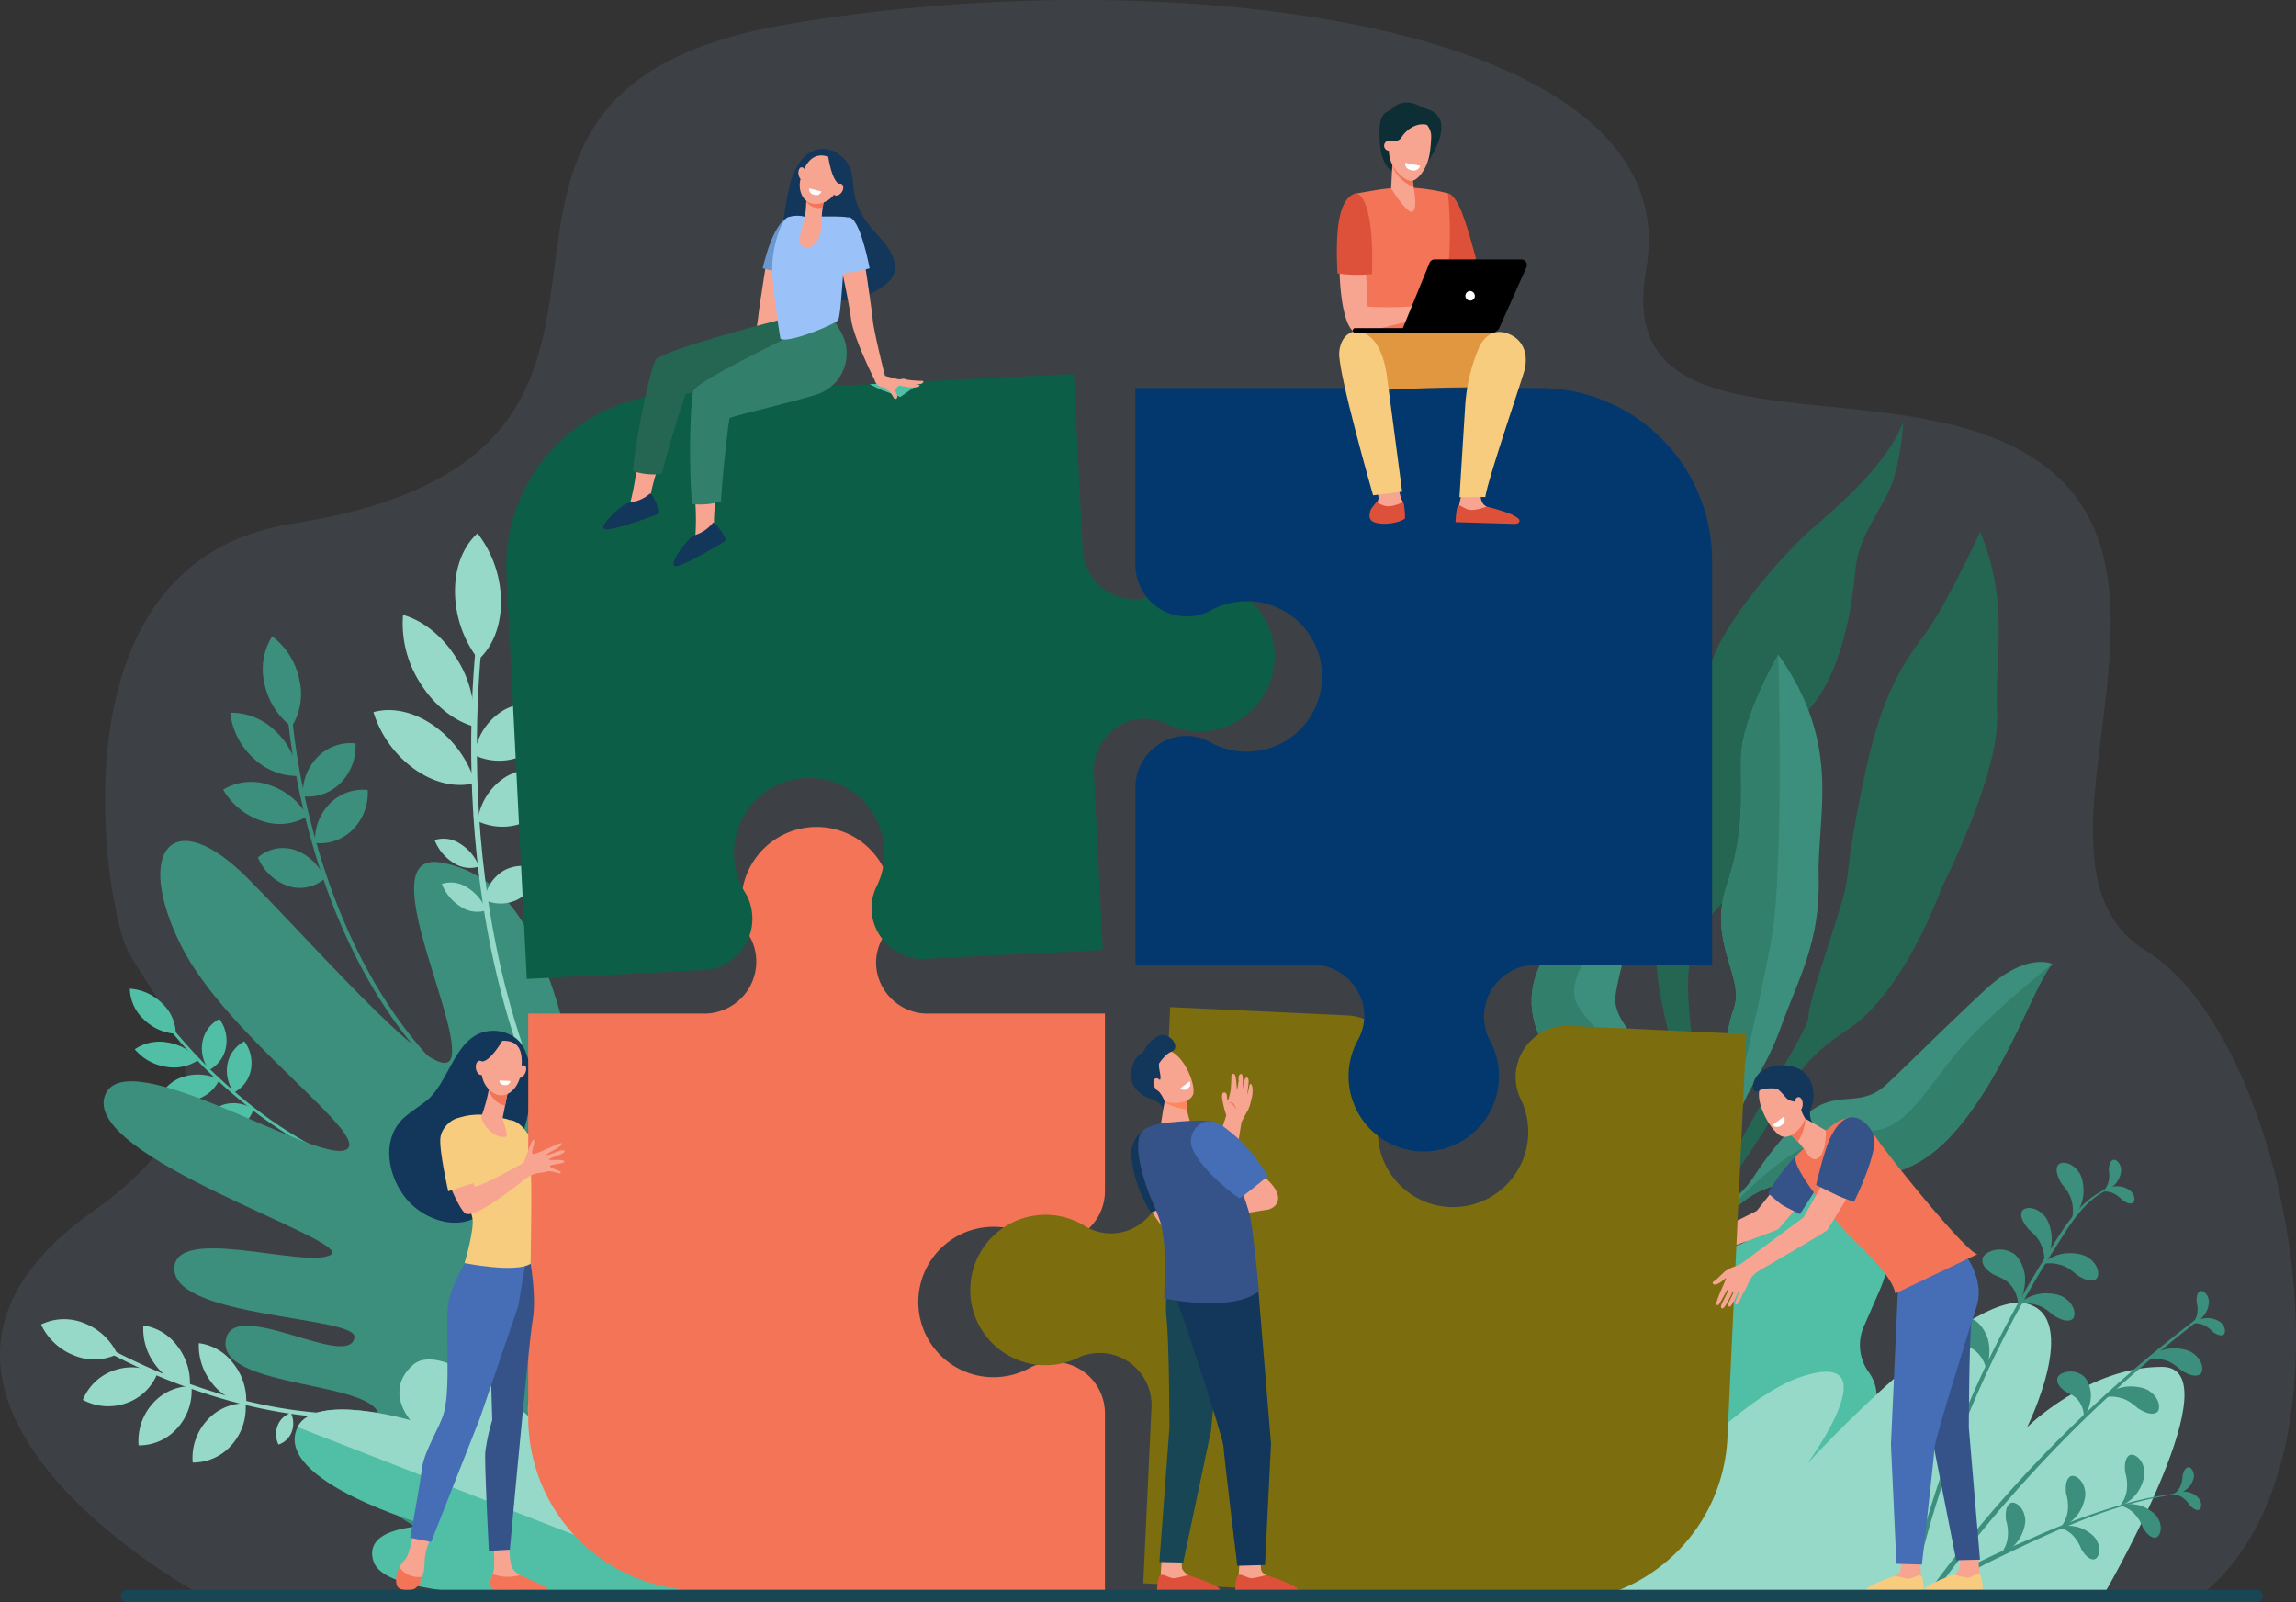 <svg id="Grupo_872511" data-name="Grupo 872511" xmlns="http://www.w3.org/2000/svg" xmlns:xlink="http://www.w3.org/1999/xlink" width="610" height="425.639" viewBox="0 0 610 425.639">
  <rect x="0" y="0" width="610" height="425.639" fill="#333333" stroke="none"/>
  <defs>
    <clipPath id="clip-path">
      <rect id="Rectángulo_294694" data-name="Rectángulo 294694" width="610" height="425.639" fill="none"/>
    </clipPath>
    <clipPath id="clip-path-2">
      <rect id="Rectángulo_294693" data-name="Rectángulo 294693" width="609.999" height="425.638" fill="none"/>
    </clipPath>
    <clipPath id="clip-path-3">
      <rect id="Rectángulo_294692" data-name="Rectángulo 294692" width="610" height="422.986" fill="none"/>
    </clipPath>
  </defs>
  <g id="Grupo_872510" data-name="Grupo 872510" clip-path="url(#clip-path)">
    <g id="Grupo_872509" data-name="Grupo 872509" transform="translate(0 0.001)">
      <g id="Grupo_872508" data-name="Grupo 872508" clip-path="url(#clip-path-2)">
        <g id="Grupo_872507" data-name="Grupo 872507" transform="translate(0 -0.001)" opacity="0.1">
          <g id="Grupo_872506" data-name="Grupo 872506">
            <g id="Grupo_872505" data-name="Grupo 872505" clip-path="url(#clip-path-3)">
              <path id="Trazado_261318" data-name="Trazado 261318" d="M52.275,422.988h533.42c44.213-36.882,21.461-147.864-15.469-170.362C530.473,228.409,593.6,144.655,532.361,117.47c-39.982-17.75-103.572,1.6-95.019-45.892C449.2,5.726,310.567-11.146,208.431,6.6,98.01,25.8,198.847,120.15,77.415,139.16,14.974,148.936,27.04,232.57,32.862,249.852c5.071,15.053,38.619,38.929-8.006,71.808C-43.512,369.874,50.663,422.1,52.275,422.988" transform="translate(0 -0.002)" fill="#9bc1f9"/>
            </g>
          </g>
        </g>
        <path id="Trazado_261319" data-name="Trazado 261319" d="M1990.017,603.28s-8.733,19.01-14.609,27.041-11.473,15.709-16.162,38-3.885,24.528-5.168,30.285-9.634,29.08-9.683,33.357-16.878,28.624-21.188,40.019-11.948,27.673-11.518,35.96l1.918-.487a89.154,89.154,0,0,1,14.867-38.853c13.3-19.529,11.4-23.216,26.509-33.249s24.866-37.746,24.866-37.746,15.368-30.1,14.654-45.75,3.365-29.761-4.486-48.576" transform="translate(-1463.927 -461.983)" fill="#256653"/>
        <path id="Trazado_261320" data-name="Trazado 261320" d="M1935.555,478.446s-.508,12.487-4.537,19.906-7.5,11.924-8.229,19.95-3.261,28.718-14.493,38.82-12.667,40.371-21.217,49.527-9.667,15.738-8.088,31.442,6.943,37.468-5.46,65.876l-2.8-7.065s8.874-23.371,6.725-37.055-9.623-34.361-6.887-44.279-7.437-11.854-1.311-26.853,3.61-20.21,11.949-33.179c0,0,.855-.607,3.048-11.579s19.868-31.083,28.014-37.946,19.885-17.861,23.29-27.564" transform="translate(-1429.915 -366.387)" fill="#256653"/>
        <path id="Trazado_261321" data-name="Trazado 261321" d="M1924.8,742.428s-9.754,16.7-9.893,27.45,1.026,19.492-3.909,34.212,4.86,24.025,2.038,32.152-3.042,17.749-2.956,25.046-11.173,31.445-12.886,43.672.476,12.268.476,12.268,1.866-16.143,4.458-21.481,10.468-23.741,12.308-30.861,6.829-11.69,11.132-23.749,10.419-22.215,9.953-39.325,6.418-35.171-10.718-59.383" transform="translate(-1452.335 -568.54)" fill="#3c8f7c"/>
        <path id="Trazado_261322" data-name="Trazado 261322" d="M1924.186,1172.92s4.549-21.195,23.73-23.311,30.449,1.676,44-13.809,21.421-40.058,25.75-44.288c0,0-6.808-3.5-18.127,7.08s-19.27,18.609-25.822,24.771-11.875,2.144-18.793,6.206c-5.8,3.4-13.3,13.242-16.6,18.4a23.287,23.287,0,0,1-3.805,4.558c-1.33,1.227-2.912,2.73-3.927,3.836-2.031,2.213-7.889,16.637-7.889,16.637Z" transform="translate(-1472.375 -835.437)" fill="#3c8f7c"/>
        <path id="Trazado_261323" data-name="Trazado 261323" d="M1775.48,1051.621s6.76-25.92,2.232-38.6-18.7-22.071-18.134-30.039,9.671-29.5,2.25-45.537c0,0-2.819,14.3-5.6,17.483s-21.869,16.011-18.486,32.955,21.94,20.9,26.51,25.893,10.739,4.982,10.779,8.3,1.243,15.376-.807,27.276Z" transform="translate(-1330.429 -717.878)" fill="#3c8f7c"/>
        <path id="Trazado_261324" data-name="Trazado 261324" d="M1904.779,884.937l9.5-27.356s5.579-22,8.812-40.352,1.711-74.8,1.711-74.8-9.754,16.7-9.894,27.45,1.025,19.493-3.909,34.212,4.861,24.025,2.037,32.152-3.042,17.749-2.956,25.046-11.173,31.445-12.887,43.672c-.938,6.7-.706,9.735-.3,11.116-1.523-10.694,7.891-31.139,7.891-31.139" transform="translate(-1452.336 -568.54)" fill="#327f6b"/>
        <path id="Trazado_261325" data-name="Trazado 261325" d="M1971.6,1137.354c-8.472,1.692-16.047,1.115-26.1,8.6a84.147,84.147,0,0,0-15.972,15.48s-4.521,8.079-6.39,12.338c-.27.651-.427,1.039-.427,1.039l1.483-.075s4.549-21.195,23.73-23.311,30.449,1.676,44-13.809,21.421-40.058,25.75-44.288c0,0-14.413,11.212-23.318,21.135s-14.28,21.2-22.751,22.891" transform="translate(-1472.375 -837.254)" fill="#327f6b"/>
        <path id="Trazado_261326" data-name="Trazado 261326" d="M1756.228,954.924c-2.781,3.181-21.87,16.011-18.486,32.955s21.94,20.9,26.51,25.893,10.74,4.982,10.778,8.3,1.243,15.377-.806,27.276l.548.993a151.9,151.9,0,0,0,2.845-17.087c.738-8.722-.676-12.332-3.479-19.4s-20.221-21.456-24.587-29.022,8.417-20.213,11.253-26.319,1.023-21.074,1.023-21.074-2.819,14.3-5.6,17.483" transform="translate(-1330.428 -717.878)" fill="#327f6b"/>
        <path id="Trazado_261327" data-name="Trazado 261327" d="M1904.69,1326.875l2.982-7.207c2.313-5.3,8.234-7.831,13.223-5.653,12.573,5.489,18.039,20.765,12.209,34.121l-4.262,9.765a12.261,12.261,0,0,0,1.3,12.3,10.831,10.831,0,0,1,1.075,10.836l-2.247,5.148a20.473,20.473,0,0,1-12.781,11.4,12.416,12.416,0,0,0-7.717,6.973l-3.182,7.289c-3.518,8.059-12.519,11.906-20.1,8.6l-4.329-1.889c-7.586-3.312-10.884-12.529-7.366-20.587,5.689-9.635,5.235-16.827,3.219-21.7a29.177,29.177,0,0,1,.277-22.769l.45-1.03a28.974,28.974,0,0,1,17.7-16.019c3.436-1.094,7.017-3.766,9.552-9.574" transform="translate(-1433.61 -1005.654)" fill="#50bfa5"/>
        <path id="Trazado_261328" data-name="Trazado 261328" d="M1782.084,1554.349c6.1-7.911,39.559-50.292,61.375-57.355,24.081-7.8,1.385,23.167,1.385,23.167s42.719-46.712,58.4-42.5c14.37,3.86,0,32.815,0,32.815s16.185-16.033,35.812-16.033c19.1,0-13.346,56.863-15.1,59.907Z" transform="translate(-1364.691 -1131.364)" fill="#96d9c9"/>
        <path id="Trazado_261329" data-name="Trazado 261329" d="M2205.308,1362.623a281.512,281.512,0,0,0-37.476,89.711l-1.2-.321a283.308,283.308,0,0,1,37.331-88.954c4.049-6.328,8.423-13.836,16.005-16.3.146-.048.2.174.062.227-6.926,2.609-10.937,9.724-14.726,15.641" transform="translate(-1659.175 -1031.318)" fill="#3c8f7c"/>
        <path id="Trazado_261330" data-name="Trazado 261330" d="M2189.71,1565.628a351.758,351.758,0,0,1,71.411-72.355c.281-.213.662.278.378.5a351.414,351.414,0,0,0-70.306,72.257Z" transform="translate(-1676.844 -1143.485)" fill="#3c8f7c"/>
        <path id="Trazado_261331" data-name="Trazado 261331" d="M2334.244,1324.261c.449.661,2.17,2.385,2.675,4.648a9.576,9.576,0,0,1,.085,4.743,10.333,10.333,0,0,0,2.652-4.589c.858-2.734.257-6.526-.809-7.783-1.843-2.84-5.06-3.129-5.685-1.751-.663,1.368.178,3.229,1.081,4.732" transform="translate(-1786.516 -1009.862)" fill="#3c8f7c"/>
        <path id="Trazado_261332" data-name="Trazado 261332" d="M2325.858,1427.083c-.652-.462-2.341-2.216-4.6-2.766a9.567,9.567,0,0,0-4.739-.178,10.322,10.322,0,0,1,4.641-2.562c2.75-.8,6.53-.128,7.766.963,2.8,1.9,3.028,5.12,1.638,5.718-1.381.636-3.225-.242-4.71-1.175" transform="translate(-1773.954 -1088.352)" fill="#3c8f7c"/>
        <path id="Trazado_261333" data-name="Trazado 261333" d="M2298.955,1472.614c-.652-.462-2.341-2.216-4.595-2.765a9.572,9.572,0,0,0-4.74-.179,10.33,10.33,0,0,1,4.641-2.561c2.75-.8,6.531-.128,7.766.963,2.8,1.9,3.028,5.12,1.639,5.717-1.381.636-3.225-.242-4.71-1.175" transform="translate(-1753.352 -1123.218)" fill="#3c8f7c"/>
        <path id="Trazado_261334" data-name="Trazado 261334" d="M2394.92,1578.223c-.652-.463-2.341-2.216-4.595-2.766a9.571,9.571,0,0,0-4.74-.178,10.329,10.329,0,0,1,4.641-2.562c2.75-.8,6.531-.128,7.766.963,2.8,1.9,3.027,5.12,1.638,5.718-1.381.636-3.225-.242-4.71-1.174" transform="translate(-1826.841 -1204.092)" fill="#3c8f7c"/>
        <path id="Trazado_261335" data-name="Trazado 261335" d="M2443.948,1535.031c-.652-.462-2.341-2.216-4.595-2.766a9.572,9.572,0,0,0-4.74-.178,10.331,10.331,0,0,1,4.64-2.562c2.751-.8,6.531-.128,7.766.963,2.8,1.9,3.028,5.12,1.638,5.718-1.381.636-3.225-.242-4.71-1.174" transform="translate(-1864.386 -1171.016)" fill="#3c8f7c"/>
        <path id="Trazado_261336" data-name="Trazado 261336" d="M2294.665,1375.61c.548.581,2.518,2.012,3.374,4.169a9.586,9.586,0,0,1,.832,4.67,10.342,10.342,0,0,0,1.9-4.95c.416-2.835-.775-6.486-2.027-7.558-2.266-2.514-5.489-2.292-5.889-.833-.439,1.455.685,3.161,1.814,4.5" transform="translate(-1755.753 -1049.143)" fill="#3c8f7c"/>
        <path id="Trazado_261337" data-name="Trazado 261337" d="M2251.695,1423.763c.779.414,3.5,1.163,4.874,3.2a8.269,8.269,0,0,1,1.644,4.854,13.7,13.7,0,0,0,1.852-6.339c.193-3.343-1.792-6.905-3.541-7.564-3.24-1.833-7.385-.2-7.724,1.6-.392,1.813,1.271,3.234,2.9,4.246" transform="translate(-1722.05 -1085.202)" fill="#3c8f7c"/>
        <path id="Trazado_261338" data-name="Trazado 261338" d="M2208.038,1501.032c.838.277,3.65.558,5.343,2.337a8.269,8.269,0,0,1,2.439,4.509,13.725,13.725,0,0,0,.759-6.561c-.372-3.328-2.927-6.506-4.764-6.861-3.5-1.261-7.313,1.047-7.345,2.878-.081,1.853,1.8,2.974,3.569,3.7" transform="translate(-1688.145 -1144.155)" fill="#3c8f7c"/>
        <path id="Trazado_261339" data-name="Trazado 261339" d="M2335.745,1560.775c.611.381,2.784,1.147,3.783,2.883a6.74,6.74,0,0,1,1.061,4.042,11.184,11.184,0,0,0,1.867-5.051c.347-2.708-1.065-5.719-2.451-6.355-2.531-1.675-6-.582-6.374.863-.422,1.453.849,2.7,2.114,3.618" transform="translate(-1786.994 -1191.138)" fill="#3c8f7c"/>
        <path id="Trazado_261340" data-name="Trazado 261340" d="M2389.438,1348.984a7.368,7.368,0,0,0-2.6-1.837,5.687,5.687,0,0,0-2.8-.313,6.138,6.138,0,0,1,2.858-1.312,6.007,6.007,0,0,1,4.551.909c1.576,1.245,1.567,3.161.719,3.454-.845.316-1.9-.284-2.734-.9" transform="translate(-1825.661 -1030.295)" fill="#3c8f7c"/>
        <path id="Trazado_261341" data-name="Trazado 261341" d="M2386.927,1318.177a7.376,7.376,0,0,1-.13,3.178,5.687,5.687,0,0,1-1.459,2.406,6.141,6.141,0,0,0,2.783-1.463,6.011,6.011,0,0,0,2.059-4.16c-.025-2.008-1.547-3.171-2.3-2.678-.766.476-.933,1.677-.956,2.717" transform="translate(-1826.651 -1007.273)" fill="#3c8f7c"/>
        <path id="Trazado_261342" data-name="Trazado 261342" d="M2492.146,1498.511a7.368,7.368,0,0,0-2.6-1.838,5.676,5.676,0,0,0-2.8-.313,6.131,6.131,0,0,1,2.857-1.312,6.009,6.009,0,0,1,4.552.909c1.576,1.245,1.567,3.162.719,3.454-.845.316-1.9-.284-2.735-.9" transform="translate(-1904.314 -1144.801)" fill="#3c8f7c"/>
        <path id="Trazado_261343" data-name="Trazado 261343" d="M2488.064,1467.077a7.356,7.356,0,0,1,.131,3.179,5.68,5.68,0,0,1-1.257,2.517,6.131,6.131,0,0,0,2.654-1.685,6.011,6.011,0,0,0,1.712-4.315c-.189-2-1.8-3.033-2.509-2.481-.725.537-.793,1.747-.731,2.785" transform="translate(-1904.455 -1121.218)" fill="#3c8f7c"/>
        <path id="Trazado_261344" data-name="Trazado 261344" d="M2271.894,1692.8c-17.823,1.954-34.421,9.82-50.4,17.492-10.776,5.173-10.232,6.647-12.428,7.417a.442.442,0,0,1-.538-.6c.844-1.672,3.058-2.8,4.6-3.765a59.641,59.641,0,0,1,5.567-3.032c4.067-1.975,8.24-3.752,12.386-5.553a179.634,179.634,0,0,1,25.915-9.445,91.045,91.045,0,0,1,14.886-2.655.073.073,0,0,1,.012.145" transform="translate(-1691.22 -1296.211)" fill="#3c8f7c"/>
        <path id="Trazado_261345" data-name="Trazado 261345" d="M2406.07,1654.47a11.512,11.512,0,0,1,.407,4.951,8.869,8.869,0,0,1-1.8,4.009,9.574,9.574,0,0,0,4.033-2.8c1.8-1.954,2.79-5.369,2.393-6.843-.422-3.107-3.007-4.618-4.073-3.71-1.1.885-1.125,2.777-.96,4.393" transform="translate(-1841.459 -1263.402)" fill="#3c8f7c"/>
        <path id="Trazado_261346" data-name="Trazado 261346" d="M2339.033,1678.472a11.509,11.509,0,0,1,.408,4.951,8.864,8.864,0,0,1-1.8,4.009,9.57,9.57,0,0,0,4.034-2.8c1.8-1.954,2.79-5.369,2.392-6.843-.423-3.107-3.007-4.618-4.073-3.71-1.1.885-1.125,2.777-.96,4.393" transform="translate(-1790.124 -1281.783)" fill="#3c8f7c"/>
        <path id="Trazado_261347" data-name="Trazado 261347" d="M2270.919,1708.833a11.494,11.494,0,0,1,.408,4.951,8.872,8.872,0,0,1-1.8,4.009,9.57,9.57,0,0,0,4.033-2.8c1.8-1.953,2.791-5.369,2.393-6.843-.423-3.107-3.007-4.618-4.074-3.709-1.1.885-1.125,2.777-.961,4.393" transform="translate(-1737.963 -1305.032)" fill="#3c8f7c"/>
        <path id="Trazado_261348" data-name="Trazado 261348" d="M2410.935,1711.918a10.644,10.644,0,0,0-2.463-3.876,8.192,8.192,0,0,0-3.564-1.95,8.854,8.854,0,0,1,4.536-.188c2.415.437,5.052,2.4,5.582,3.708,1.423,2.526.362,5.081-.932,5.008-1.3-.041-2.378-1.418-3.159-2.7" transform="translate(-1841.638 -1306.181)" fill="#3c8f7c"/>
        <path id="Trazado_261349" data-name="Trazado 261349" d="M2341.208,1736.6a10.63,10.63,0,0,0-2.463-3.876,8.192,8.192,0,0,0-3.564-1.95,8.848,8.848,0,0,1,4.536-.188c2.415.436,5.053,2.4,5.582,3.707,1.422,2.526.362,5.081-.931,5.008-1.3-.041-2.379-1.418-3.16-2.7" transform="translate(-1788.242 -1325.081)" fill="#3c8f7c"/>
        <path id="Trazado_261350" data-name="Trazado 261350" d="M2468.858,1695.2a6.82,6.82,0,0,0-2.058-2.109,5.27,5.27,0,0,0-2.495-.753,5.668,5.668,0,0,1,2.823-.717,5.566,5.566,0,0,1,3.995,1.591c1.227,1.4.9,3.142.077,3.267-.823.146-1.682-.576-2.341-1.279" transform="translate(-1887.124 -1295.409)" fill="#3c8f7c"/>
        <path id="Trazado_261351" data-name="Trazado 261351" d="M2467.9,1666.4a6.824,6.824,0,0,1-.65,2.874,5.26,5.26,0,0,1-1.733,1.948,5.683,5.683,0,0,0,2.781-.866,5.567,5.567,0,0,0,2.572-3.446c.314-1.833-.878-3.149-1.644-2.825-.778.306-1.131,1.371-1.326,2.315" transform="translate(-1888.053 -1274.295)" fill="#3c8f7c"/>
        <path id="Trazado_261352" data-name="Trazado 261352" d="M369.284,893.138c-20.942-18.673-31.71-45.49-37.055-64.7a191.359,191.359,0,0,1-6.656-37.662l-1.138-.07a192.712,192.712,0,0,0,6.7,37.925c5.4,19.4,16.277,46.491,37.478,65.4Z" transform="translate(-248.446 -605.511)" fill="#3c8f7c"/>
        <path id="Trazado_261353" data-name="Trazado 261353" d="M307.886,733.083a16.433,16.433,0,0,1-2.033,12.612,19.245,19.245,0,0,1-7.2-11.412,16.433,16.433,0,0,1,2.033-12.612,19.245,19.245,0,0,1,7.2,11.412" transform="translate(-228.375 -552.645)" fill="#3c8f7c"/>
        <path id="Trazado_261354" data-name="Trazado 261354" d="M273.058,813.085a19.212,19.212,0,0,1,6.126,12.012,16.713,16.713,0,0,1-11.927-4.784,19.21,19.21,0,0,1-6.126-12.012,16.712,16.712,0,0,1,11.927,4.784" transform="translate(-199.97 -618.974)" fill="#3c8f7c"/>
        <path id="Trazado_261355" data-name="Trazado 261355" d="M265.271,887.609a18.375,18.375,0,0,1,10.338,8.323,14.321,14.321,0,0,1-12.1,1.284,18.375,18.375,0,0,1-10.338-8.323,14.321,14.321,0,0,1,12.1-1.284" transform="translate(-193.877 -679.133)" fill="#3c8f7c"/>
        <path id="Trazado_261356" data-name="Trazado 261356" d="M302.362,962.285a13.477,13.477,0,0,1,8,7.6,10.163,10.163,0,0,1-9.771,2,13.478,13.478,0,0,1-8-7.6,10.165,10.165,0,0,1,9.771-2" transform="translate(-224.061 -736.528)" fill="#3c8f7c"/>
        <path id="Trazado_261357" data-name="Trazado 261357" d="M347.372,846.488a12.287,12.287,0,0,1,10.081-3.629,13.773,13.773,0,0,1-3.9,10.451,12.286,12.286,0,0,1-10.081,3.629,13.773,13.773,0,0,1,3.9-10.451" transform="translate(-263.006 -645.395)" fill="#3c8f7c"/>
        <path id="Trazado_261358" data-name="Trazado 261358" d="M361.207,899.365a12.286,12.286,0,0,1,10.081-3.629,13.774,13.774,0,0,1-3.9,10.451,12.286,12.286,0,0,1-10.081,3.629,13.772,13.772,0,0,1,3.9-10.451" transform="translate(-273.601 -685.888)" fill="#3c8f7c"/>
        <path id="Trazado_261359" data-name="Trazado 261359" d="M248.286,1196.46c-19.339-2.819-35.889-14.276-46.367-23.391A133.267,133.267,0,0,1,183.6,1153.73l-.689.4a134.219,134.219,0,0,0,18.445,19.476c10.58,9.207,27.3,20.78,46.88,23.633Z" transform="translate(-140.069 -883.508)" fill="#50bfa5"/>
        <path id="Trazado_261360" data-name="Trazado 261360" d="M155.864,1125.18a11.448,11.448,0,0,1,3.658,8.112,13.4,13.4,0,0,1-8.562-3.873,11.446,11.446,0,0,1-3.658-8.111,13.4,13.4,0,0,1,8.562,3.872" transform="translate(-112.801 -858.68)" fill="#50bfa5"/>
        <path id="Trazado_261361" data-name="Trazado 261361" d="M161.649,1181.68a13.381,13.381,0,0,1,8.17,4.632,11.64,11.64,0,0,1-8.769,1.8,13.382,13.382,0,0,1-8.17-4.632,11.64,11.64,0,0,1,8.769-1.8" transform="translate(-117.073 -904.767)" fill="#50bfa5"/>
        <path id="Trazado_261362" data-name="Trazado 261362" d="M188.271,1219.147a12.8,12.8,0,0,1,9.2.872,9.975,9.975,0,0,1-6.54,5.388,12.8,12.8,0,0,1-9.2-.871,9.974,9.974,0,0,1,6.54-5.389" transform="translate(-139.167 -933.234)" fill="#50bfa5"/>
        <path id="Trazado_261363" data-name="Trazado 261363" d="M239.04,1251.31a9.388,9.388,0,0,1,7.569,1.35,7.079,7.079,0,0,1-4.913,4.911,9.388,9.388,0,0,1-7.569-1.35,7.079,7.079,0,0,1,4.913-4.912" transform="translate(-179.291 -958.001)" fill="#50bfa5"/>
        <path id="Trazado_261364" data-name="Trazado 261364" d="M229.154,1161.608a8.557,8.557,0,0,1,4.468-5.977,9.593,9.593,0,0,1,1.74,7.573,8.558,8.558,0,0,1-4.468,5.978,9.594,9.594,0,0,1-1.74-7.574" transform="translate(-175.344 -884.963)" fill="#50bfa5"/>
        <path id="Trazado_261365" data-name="Trazado 261365" d="M257.487,1187.036a8.559,8.559,0,0,1,4.468-5.978,9.593,9.593,0,0,1,1.74,7.573,8.558,8.558,0,0,1-4.468,5.978,9.594,9.594,0,0,1-1.741-7.573" transform="translate(-197.04 -904.436)" fill="#50bfa5"/>
        <path id="Trazado_261366" data-name="Trazado 261366" d="M200.376,1534.823c-22.308,8.468-46.864,4-63.536-1.248A159.084,159.084,0,0,1,105.634,1520l-.494.945a160.214,160.214,0,0,0,31.421,13.678c16.835,5.3,41.645,9.815,64.229,1.241Z" transform="translate(-80.514 -1163.991)" fill="#96d9c9"/>
        <path id="Trazado_261367" data-name="Trazado 261367" d="M58.052,1497.215a16.108,16.108,0,0,1,8.8,8.218,14.01,14.01,0,0,1-11.463.349,16.109,16.109,0,0,1-8.8-8.218,14.012,14.012,0,0,1,11.463-.349" transform="translate(-35.677 -1145.737)" fill="#96d9c9"/>
        <path id="Trazado_261368" data-name="Trazado 261368" d="M102.276,1551.553a14.274,14.274,0,0,1,11.5.881,13.707,13.707,0,0,1-8.258,7.823,14.273,14.273,0,0,1-11.5-.881,13.709,13.709,0,0,1,8.258-7.823" transform="translate(-71.997 -1187.531)" fill="#96d9c9"/>
        <path id="Trazado_261369" data-name="Trazado 261369" d="M160.788,1576.717a13.539,13.539,0,0,1,10.332-4.64,14.8,14.8,0,0,1-3.712,11.082,13.537,13.537,0,0,1-10.332,4.639,14.8,14.8,0,0,1,3.712-11.081" transform="translate(-120.247 -1203.87)" fill="#96d9c9"/>
        <path id="Trazado_261370" data-name="Trazado 261370" d="M222.1,1596.171a13.537,13.537,0,0,1,10.332-4.639,14.8,14.8,0,0,1-3.712,11.081,13.538,13.538,0,0,1-10.332,4.639,14.8,14.8,0,0,1,3.712-11.082" transform="translate(-167.196 -1218.768)" fill="#96d9c9"/>
        <path id="Trazado_261371" data-name="Trazado 261371" d="M165.774,1513.814a15.749,15.749,0,0,1-3.309-10.608,13.671,13.671,0,0,1,9.048,5.485,15.748,15.748,0,0,1,3.309,10.608,13.67,13.67,0,0,1-9.049-5.484" transform="translate(-124.384 -1151.131)" fill="#96d9c9"/>
        <path id="Trazado_261372" data-name="Trazado 261372" d="M228.978,1533.872A15.8,15.8,0,0,1,225.5,1523.3a13.606,13.606,0,0,1,9.118,5.336,15.8,15.8,0,0,1,3.473,10.569,13.6,13.6,0,0,1-9.118-5.335" transform="translate(-172.67 -1166.521)" fill="#96d9c9"/>
        <path id="Trazado_261373" data-name="Trazado 261373" d="M313.572,1605.824a5.558,5.558,0,0,1,3.506-3.319,6.37,6.37,0,0,1,.205,5.062,5.555,5.555,0,0,1-3.506,3.318,6.368,6.368,0,0,1-.205-5.061" transform="translate(-239.8 -1227.173)" fill="#96d9c9"/>
        <path id="Trazado_261374" data-name="Trazado 261374" d="M257.729,1151.683s28.422-112.408,19-123.7c-13.025-15.609-23.77,36.173-24.824,31.775-9.956-41.537-12.608-94.682-44.727-100.307-18.258-3.2,4.217,39.521,2.865,51.074s-34.255-26.805-54.249-46.9-30.32-7.373-17.687,17.9c12.216,24.436,51.736,51.138,43.59,54.306s-57.6-28.388-63.658-14.9c-7.425,16.54,66.76,39.049,59.774,42.765s-42.442-8.521-41.473,4.127,48.631,12.177,47.817,17.74c-1.319,9.009-32.843-11.382-34.229,1.083-1.417,12.749,41.473,10.423,40.73,20.367-.427,5.714-9.63-2.9-10.986,5.01-3.092,18.047,53.448,40.033,53.448,40.033Z" transform="translate(-89.989 -730.333)" fill="#3c8f7c"/>
        <path id="Trazado_261375" data-name="Trazado 261375" d="M445.341,1604.243s-27.049-41.472-40.065-49.3c-13.869-8.344-3.31,16.636-3.31,16.636s-28.342-33.725-36.22-26.872-.728,14.787-.728,14.787-25.444-7.54-30.017,1.8c-7.027,14.351,34.863,26.252,34.863,26.252s-17.983-.19-14.674,9.5c4.99,14.612,90.152,7.2,90.152,7.2" transform="translate(-255.929 -1182.205)" fill="#50bfa5"/>
        <path id="Trazado_261376" data-name="Trazado 261376" d="M337.6,1559.714c4.573-9.339,30.017-1.8,30.017-1.8s-7.151-7.935.728-14.787,30.551,13.659,30.551,13.659-2.376-16.914,14.7-2.014c12.194,10.643,34.349,47.9,34.349,47.9Z" transform="translate(-258.527 -1180.629)" fill="#96d9c9"/>
        <path id="Trazado_261377" data-name="Trazado 261377" d="M565.84,855.393l1.214-.829c-22.023-33.354-28.745-72.952-30.507-100.3-1.911-29.677,1.444-51.733,1.478-51.952l-1.5-.437c-.034.221-3.415,22.425-1.5,52.278,1.772,27.578,8.558,67.529,30.816,101.238" transform="translate(-409.262 -537.486)" fill="#96d9c9"/>
        <path id="Trazado_261378" data-name="Trazado 261378" d="M528.332,622.833c.048,6.7-2.276,12.24-5.987,15.563a29.856,29.856,0,0,1-6.228-17.961c-.048-6.7,2.277-12.24,5.987-15.563a29.851,29.851,0,0,1,6.228,17.961" transform="translate(-395.234 -463.202)" fill="#96d9c9"/>
        <path id="Trazado_261379" data-name="Trazado 261379" d="M470.841,708.733a29.187,29.187,0,0,1,4.688,18.283c-5.153-1.466-10.34-5.431-14.094-11.355a29.186,29.186,0,0,1-4.688-18.284c5.153,1.466,10.34,5.431,14.094,11.355" transform="translate(-349.671 -534.042)" fill="#96d9c9"/>
        <path id="Trazado_261380" data-name="Trazado 261380" d="M439.552,809.4a29.32,29.32,0,0,1,11.1,15.284c-4.752,1.326-10.531.238-15.934-3.521a29.317,29.317,0,0,1-11.1-15.284c4.752-1.326,10.531-.238,15.934,3.52" transform="translate(-324.4 -616.718)" fill="#96d9c9"/>
        <path id="Trazado_261381" data-name="Trazado 261381" d="M499.75,952.425a12.229,12.229,0,0,1,5.066,6.084,7.853,7.853,0,0,1-6.724-.951,12.23,12.23,0,0,1-5.066-6.084,7.855,7.855,0,0,1,6.724.951" transform="translate(-377.551 -728.327)" fill="#96d9c9"/>
        <path id="Trazado_261382" data-name="Trazado 261382" d="M507.928,1002.11a12.228,12.228,0,0,1,5.066,6.084,7.854,7.854,0,0,1-6.724-.951,12.23,12.23,0,0,1-5.066-6.084,7.854,7.854,0,0,1,6.724.951" transform="translate(-383.814 -766.375)" fill="#96d9c9"/>
        <path id="Trazado_261383" data-name="Trazado 261383" d="M545.859,799.188a15.266,15.266,0,0,1,13.962-.4A16.225,16.225,0,0,1,552,810.73a15.264,15.264,0,0,1-13.961.4,16.226,16.226,0,0,1,7.823-11.943" transform="translate(-412.019 -610.556)" fill="#96d9c9"/>
        <path id="Trazado_261384" data-name="Trazado 261384" d="M549.57,874.033a15.265,15.265,0,0,1,13.961-.4,16.225,16.225,0,0,1-7.823,11.943,15.264,15.264,0,0,1-13.961.4,16.225,16.225,0,0,1,7.823-11.943" transform="translate(-414.861 -667.871)" fill="#96d9c9"/>
        <path id="Trazado_261385" data-name="Trazado 261385" d="M554.813,983.316a9.936,9.936,0,0,1,9.087-.261,10.561,10.561,0,0,1-5.092,7.773,9.933,9.933,0,0,1-9.087.261,10.56,10.56,0,0,1,5.092-7.773" transform="translate(-420.967 -752.064)" fill="#96d9c9"/>
        <path id="Trazado_261386" data-name="Trazado 261386" d="M1873.872,1341.208a5.666,5.666,0,0,1,2.737.877,48.352,48.352,0,0,0,5.008-2.268s13.661-6.742,14.385-7.134l9.86-12.405,7.6,3.5s-11.089,13.189-11.791,13.771-20.289,7.449-21.992,8.112c0,0-1.717,1.57-2.828,2.518a11.764,11.764,0,0,1-2.953,1.54,12.378,12.378,0,0,1-3.01,1.056c-1.492.325-.249-.689-.249-.689s2.641-1.115,2.511-1.316c-.1-.155-1.5.542-3.152.919-.423.1-.842.191-1.227.274-1.011.219-1.455-.36-.439-.763a9.816,9.816,0,0,1,1.414-.458,8.174,8.174,0,0,0,1.3-.51,10.673,10.673,0,0,0,1.334-.534c-.041-.036.071-.209-.383-.121a25.124,25.124,0,0,1-2.459.689c-.462.052-1.42.222-1.42.222s-1.694.162-1.706-.075c-.026-.519,1.018-.809,1.659-.8a6.666,6.666,0,0,1,1.417-.355s1.966-.776,1.852-1.067a13.938,13.938,0,0,0-2.5.149c-1.335.092-2.3.091-2.373-.167-.113-.41.949-.566.949-.566s.937-.136,1.243-.206c.36-.082,1.415-.413,1.415-.413s3.615-1.328,3.484-1.594-.727-.825-.982-.824-.711.255-.966.257-.8-.047-.841-.368,1.377-.985,1.377-.985a4,4,0,0,1,1.726-.272" transform="translate(-1429.266 -1011.049)" fill="#f8a492"/>
        <path id="Trazado_261387" data-name="Trazado 261387" d="M2005.562,1307.239s2.46,2.235,3.483,2.97c.85.612,5,2.608,5,2.608s4.124-6.315,5.927-9.481c2.188-3.842,3.7-9.555,3.185-9.71a7.571,7.571,0,0,0-5.291.146c-6.381,2.929-12.3,13.467-12.3,13.467" transform="translate(-1535.827 -990.326)" fill="#355389"/>
        <path id="Trazado_261388" data-name="Trazado 261388" d="M1899.636,1420.335a2.362,2.362,0,0,1-2.7-1.037c-.11,1.189,1.692,1.778,2.7,1.037" transform="translate(-1452.64 -1086.876)" fill="#fe875e"/>
        <path id="Trazado_261389" data-name="Trazado 261389" d="M479.373,1184.4a22.355,22.355,0,0,0-2.026-10.733c-1.41-2.945-4.9-4.617-8.078-4.621-10.1-.013-11.384,13.388-17.813,18.557-1.964,1.58-4.16,2.866-6.019,4.57-6.864,6.29-3.772,17.933,2.53,23.447,4.374,3.827,11.248,6,16.638,3.01a17,17,0,0,0,6.471-7c2.16-4.036,3.552-8.693,5.088-12.995a48.671,48.671,0,0,0,3.207-14.234" transform="translate(-338.131 -895.24)" fill="#13375b"/>
        <path id="Trazado_261390" data-name="Trazado 261390" d="M586.157,1279.834c-3.155-9.57-7.319-9.42-7.319-9.42l3.365,20.377c1.948-.532,4.485-1.718,6.43-2.268a87.673,87.673,0,0,0-2.476-8.689" transform="translate(-443.265 -972.863)" fill="#f7cc7f"/>
        <path id="Trazado_261391" data-name="Trazado 261391" d="M613.1,1370.568l-11.533-8.8s-1.16-8.208-2.714-15.491c-1.946.55-3.7,2.076-5.65,2.608l2.933,16.311,15.116,7.8,4.27,5.487.971-5.633Z" transform="translate(-454.267 -1030.959)" fill="#f48c7f"/>
        <path id="Trazado_261392" data-name="Trazado 261392" d="M722.814,1044.067a19.868,19.868,0,0,1,9.847,2.594,10.415,10.415,0,0,0,1.19.574c8.862,3.64,18.56-3.1,18.56-12.682V987.435H705.293c-9.581,0-16.321-9.7-12.682-18.56a10.459,10.459,0,0,1,.574-1.19,19.978,19.978,0,1,0-34.9-.248,11.122,11.122,0,0,1,.567,1.211A13.807,13.807,0,0,1,645.9,987.435H599.192V1094.8a45.857,45.857,0,0,0,45.857,45.856H752.411v-46.961a13.659,13.659,0,0,0-18.647-12.783,10.68,10.68,0,0,0-1.2.57,19.978,19.978,0,1,1-9.755-37.412" transform="translate(-458.852 -718.199)" fill="#f47458"/>
        <path id="Trazado_261393" data-name="Trazado 261393" d="M1208.9,1174.413a19.873,19.873,0,0,1,3.052-9.715,10.468,10.468,0,0,0,.629-1.162c4.049-8.683-2.231-18.684-11.8-19.132l-47.067-2.2-2.2,47.067c-.448,9.57-10.449,15.851-19.132,11.8a10.415,10.415,0,0,1-1.162-.629,19.978,19.978,0,1,0-1.878,34.855,11.067,11.067,0,0,1,1.236-.51,13.807,13.807,0,0,1,18.162,13.806l-2.181,46.662,107.245,5.013a45.856,45.856,0,0,0,47.948-43.665l5.013-107.245-46.91-2.193a13.659,13.659,0,0,0-13.64,18.029,10.573,10.573,0,0,0,.514,1.221,19.978,19.978,0,1,1-37.828,8" transform="translate(-842.813 -874.682)" fill="#7c6e0f"/>
        <path id="Trazado_261394" data-name="Trazado 261394" d="M674.707,550.333a19.863,19.863,0,0,1-2.1,9.965,10.41,10.41,0,0,0-.513,1.217c-3.19,9.034,4.029,18.381,13.6,17.9l47.059-2.366-2.366-47.059c-.481-9.568,8.865-16.788,17.9-13.6a10.437,10.437,0,0,1,1.218.513A19.978,19.978,0,1,0,748,482.031a11.06,11.06,0,0,1-1.181.627,13.806,13.806,0,0,1-19.413-11.982l-2.346-46.654-107.227,5.392a45.857,45.857,0,0,0-43.5,48.1l5.392,107.227,46.9-2.358a13.659,13.659,0,0,0,11.83-19.265,10.617,10.617,0,0,0-.629-1.165,19.978,19.978,0,1,1,36.875-11.621" transform="translate(-439.772 -324.71)" fill="#0c5e46"/>
        <path id="Trazado_261395" data-name="Trazado 261395" d="M1317.536,536.627a19.865,19.865,0,0,1-9.847-2.595,10.426,10.426,0,0,0-1.19-.574c-8.863-3.64-18.56,3.1-18.56,12.682v47.118h47.118c9.581,0,16.321,9.7,12.682,18.56a10.426,10.426,0,0,1-.574,1.19,19.978,19.978,0,1,0,34.905.248,11.054,11.054,0,0,1-.567-1.211,13.806,13.806,0,0,1,12.942-18.787h46.712V485.9A45.857,45.857,0,0,0,1395.3,440.04H1287.939V487a13.659,13.659,0,0,0,18.646,12.783,10.675,10.675,0,0,0,1.2-.57,19.978,19.978,0,1,1,9.755,37.413" transform="translate(-986.283 -336.976)" fill="#03386e"/>
        <path id="Trazado_261396" data-name="Trazado 261396" d="M455.155,1740.091s-.711,4.947-1.936,6.543a12.62,12.62,0,0,0-1.654,2.182,6.431,6.431,0,0,0,.223,4.987c.29.635-.02.633.641.837a4.059,4.059,0,0,0,4.874-2.294,11.67,11.67,0,0,0,.956-4.215,15.291,15.291,0,0,1,1.6-6.775Z" transform="translate(-345.483 -1332.534)" fill="#f7a491"/>
        <path id="Trazado_261397" data-name="Trazado 261397" d="M557.038,1749.751s.439,5.578.083,7.391c-.191.971-1.254,2.969-.766,3.882a2.45,2.45,0,0,0,1.045,1.142l12.641.2c.689.011.234-.433-.321-.842a25.433,25.433,0,0,0-4.545-2.52c-.189-.092-.879-.531-1.127-.683a8.76,8.76,0,0,1-1.808-1.6c-.908-1.013-.987-5.925-.987-5.925Z" transform="translate(-425.95 -1339.932)" fill="#f7a491"/>
        <path id="Trazado_261398" data-name="Trazado 261398" d="M562.394,1428.62s1.592,9.057.547,14.994-6.062,60.971-6.062,60.971l-5.575.316s-1.168-22.99-.959-26.186a49.646,49.646,0,0,1,1.863-8.547l-.555-18.561,7.035-24.384Z" transform="translate(-421.425 -1092.944)" fill="#355389"/>
        <path id="Trazado_261399" data-name="Trazado 261399" d="M480.89,1418.338s-4.39,6.622-5.435,12.1.767,22.323-1.243,29.505c-1.088,3.888-5.213,9.892-5.841,14.916s-3.087,18.183-3.087,18.183l5.573,1.107,12.951-32.865,10.158-29.705,2.6-15.3Z" transform="translate(-356.307 -1084.567)" fill="#466eb6"/>
        <path id="Trazado_261400" data-name="Trazado 261400" d="M519.122,1264.121s-5.812-.371-8.112,2.141,5.1,22.383,5.519,25.58-2.131,11.7-2.131,11.7,13.654,2.754,17.556.166c0,0,.418-22.989,0-25.273s-3.9-11.571-4.739-12.484-8.093-1.827-8.093-1.827" transform="translate(-390.985 -968.029)" fill="#f7cc7f"/>
        <path id="Trazado_261401" data-name="Trazado 261401" d="M548.379,1230.524s-.03.172-.084.464a44.315,44.315,0,0,1-1.931,7.324c-.815,1.544,2.789,6.466,6.257,5.865,1.033-.179-.873-4.524-.781-4.984.175-.881.413-2.083.656-3.315.137-.7.276-1.4.407-2.062.371-1.883.674-3.423.674-3.423Z" transform="translate(-418.307 -942.216)" fill="#f7a491"/>
        <path id="Trazado_261402" data-name="Trazado 261402" d="M554.475,1230.989c.054-.292.084-.463.084-.463l5.2-.13s-.3,1.54-.674,3.423l-.4,2.051a4.87,4.87,0,0,1-2.482-1.247,6.577,6.577,0,0,1-1.88-2.8c.064-.329.117-.613.158-.83" transform="translate(-424.487 -942.217)" fill="#f47458"/>
        <path id="Trazado_261403" data-name="Trazado 261403" d="M551.655,1180.346a4.679,4.679,0,0,0-3.986,1.707c-1.535,1.991-3.191,8.147.624,11.493s7.584-.441,8.143-4.458.776-8.887-4.781-8.742" transform="translate(-418.085 -903.88)" fill="#f7a491"/>
        <path id="Trazado_261404" data-name="Trazado 261404" d="M588.683,1210.288c-.455.887-1.219,1.378-1.707,1.1s-.513-1.229-.058-2.116,1.219-1.378,1.707-1.1.514,1.229.058,2.116" transform="translate(-449.203 -925.139)" fill="#f7a491"/>
        <path id="Trazado_261405" data-name="Trazado 261405" d="M544.438,1177.378s-3.273,5.854-5.614,6.125-2.649,3.381-2.649,3.381.837-7.168,3.155-8.55a8.6,8.6,0,0,1,5.108-.956" transform="translate(-410.594 -901.57)" fill="#13375b"/>
        <path id="Trazado_261406" data-name="Trazado 261406" d="M456.279,1779.83a6.222,6.222,0,0,1-6.109-2.559c-.772,1.51-1.149,3.763-.581,5,.5,1.093,1.961,1.061,3.112,1.1a3,3,0,0,0,2.761-1.694,10.17,10.17,0,0,0,.816-1.856" transform="translate(-344.079 -1361.006)" fill="#f47458"/>
        <path id="Trazado_261407" data-name="Trazado 261407" d="M563.953,1785.426a11.417,11.417,0,0,1-7.2-.284c-.357,1.013-.829,2.283-.579,3.016.307.9.744,1.1,1.13,1.11,3.054.08,11.186.19,13.514.22a.382.382,0,0,0,.3-.627c-.578-.691-6.915-3.284-7.165-3.436" transform="translate(-425.858 -1367.033)" fill="#f47458"/>
        <path id="Trazado_261408" data-name="Trazado 261408" d="M542.1,1204.612c.19,1.039-.193,1.993-.856,2.129s-1.355-.6-1.545-1.635.193-1.993.855-2.129,1.354.6,1.545,1.635" transform="translate(-413.254 -921.208)" fill="#f7a491"/>
        <path id="Trazado_261409" data-name="Trazado 261409" d="M566.43,1225.384l2.955.134a1.293,1.293,0,0,1-1.42,1.1c-1.587-.026-1.535-1.232-1.535-1.232" transform="translate(-433.763 -938.38)" fill="#fff"/>
        <path id="Trazado_261410" data-name="Trazado 261410" d="M1630.873,219.259c.368.015,1.376.353,2.851,3.14,1.884,3.559,4.636,14.31,4.636,14.31l-8.216,3.06-1.056-2.244-1.738-17.276s3.421-.994,3.523-.989" transform="translate(-1246.198 -167.906)" fill="#dd513a"/>
        <path id="Trazado_261411" data-name="Trazado 261411" d="M1548.381,212.642a50.186,50.186,0,0,1,10.861,1.55s1.982,17.035-1.785,29.98c-.843,2.9.7,12.012.7,12.012l-24.344-.321s2.884-22.034,1.8-25.593-1.112-15.963-1.112-15.963.166-.026,5.469-.942a55.127,55.127,0,0,1,8.417-.723" transform="translate(-1174.567 -162.838)" fill="#f47458"/>
        <path id="Trazado_261412" data-name="Trazado 261412" d="M1561.288,533.543s.539,6.216,1.529,7.938-.052,4.648-.1,5.049-2.085.976-5.316.631-3.179-1.09-2.918-2.3,1.98-2.754,2.084-3.9a29.94,29.94,0,0,0-.99-5.279Z" transform="translate(-1190.311 -408.579)" fill="#f7a491"/>
        <path id="Trazado_261413" data-name="Trazado 261413" d="M1554.05,375.4s16.805-.933,20.558,1.339-2.666,13.427-2.666,13.427-11.694-.539-34.6.783c-5.424.313-5.891-14.142-4.877-15.338s21.583-.211,21.583-.211" transform="translate(-1173.209 -287.18)" fill="#e0973f"/>
        <path id="Trazado_261414" data-name="Trazado 261414" d="M1556.347,574.818c-3.327-.355-2.916-1.989-2.648-3.23.168-.777,1.122-1.693,1.692-2.559a5.544,5.544,0,0,0,2.226,1.082c1.5.443,3.557-.434,4.868-.983a16.06,16.06,0,0,1,.445,4.292c-.053.414-3.255,1.753-6.583,1.4" transform="translate(-1189.663 -435.754)" fill="#dd513a"/>
        <path id="Trazado_261415" data-name="Trazado 261415" d="M1531.781,387.964c.671,5.081,4,30.372,4,30.372l-7.714.956s-9.485-33.012-9-38.061,4.037-5.474,4.037-5.474,6.9-1.242,8.68,12.206" transform="translate(-1163.261 -287.726)" fill="#f7cc7f"/>
        <path id="Trazado_261416" data-name="Trazado 261416" d="M1523.193,227.751c2.276-.854,3.389,19.655,3.7,28.1a99.185,99.185,0,0,0,12.806-.128c.823-.062,2.719-.757,3.538-.864a8.19,8.19,0,0,1,2.011-.1,37.962,37.962,0,0,1,4.712,2.121c.446.467,1.65,1.646,1.447,2.156s-2.317-1.42-2.317-1.42l-1.033-.58c1.286,1.257,3.74,2.911,3.386,3.514s-2.557-1.092-4.135-2.236c1.353,1.222,3.033,3.409,2.646,3.749-.348.307-2.259-2.225-4.3-2.954-.757-.27-1.512.478-2.108.568a4.28,4.28,0,0,1-1.543.086l-2.212-.627c-.754.068-.773.514-1.533.676-.884.188-2.333.386-3.459.661-6.478,1.583-8.64,2.318-10.623,2.317-6.008,0-6.357-33.022-.977-35.039" transform="translate(-1163.529 -174.389)" fill="#f7a491"/>
        <path id="Trazado_261417" data-name="Trazado 261417" d="M1516.624,240.739c-.427-8.647-.364-19.3,4.483-21.122,1.912-.718,5.284,3.6,4.677,21.3a36.423,36.423,0,0,1-9.16-.176" transform="translate(-1161.279 -168.123)" fill="#dd513a"/>
        <path id="Trazado_261418" data-name="Trazado 261418" d="M1660.447,556.244a4.2,4.2,0,0,0,.532,3.585c1.205,1.427,6.213,2.827,6.87,3.6a2.166,2.166,0,0,1,.608,1.431l-14.055-.387.153-4.245.647-3.05Z" transform="translate(-1266.914 -425.963)" fill="#f7a491"/>
        <path id="Trazado_261419" data-name="Trazado 261419" d="M1659.281,573.531s-3.612,1.461-5.356.6-1.692-1.1-2.2-.782-.686,4.3-.686,4.3l15.8.464c1.1-.026,1.656-.835.762-1.529a12.9,12.9,0,0,0-1.723-1.025,49.418,49.418,0,0,0-6.606-2.027" transform="translate(-1264.342 -438.954)" fill="#dd513a"/>
        <path id="Trazado_261420" data-name="Trazado 261420" d="M1660.8,380.508c1.086-2.286,3.557-5.263,7.9-3.47,4.146,1.71,5.259,5.912,3.951,10.215s-9.919,29.6-10.22,33.075l-6.876.046s1.25-20.029,1.556-24.87a46.879,46.879,0,0,1,3.685-15" transform="translate(-1267.801 -288.31)" fill="#f7cc7f"/>
        <path id="Trazado_261421" data-name="Trazado 261421" d="M1579.245,294.18H1556.26a1.5,1.5,0,0,0-1.387.933l-7.077,17.32h-12.672a.643.643,0,0,0,0,1.286h36.065a2.516,2.516,0,0,0,2.3-1.491l7.126-15.928a1.5,1.5,0,0,0-1.367-2.12" transform="translate(-1175.082 -225.279)"/>
        <path id="Trazado_261422" data-name="Trazado 261422" d="M1664.617,331.758a1.266,1.266,0,1,1-.948-1.655,1.352,1.352,0,0,1,.948,1.655" transform="translate(-1272.829 -252.771)" fill="#fff"/>
        <path id="Trazado_261423" data-name="Trazado 261423" d="M1577.515,118.049a17.566,17.566,0,0,1-2.033-.814,10.206,10.206,0,0,0-2.319-.874c-1.282-.2-3.486-.066-4.7,1.254-1.516,1.645-4.21.3-3.667,8.911.614,9.75,6.035,8.68,6.167,8.515s4.835-6.237,4.835-6.237,1.644,3.6,1.644,3.465,8.4-11.417.076-14.22" transform="translate(-1198.238 -89.051)" fill="#0e2e35"/>
        <path id="Trazado_261424" data-name="Trazado 261424" d="M1583.568,181.491l.468,3.484s1.048,5.019-.3,5.987-5.735-6.13-5.735-6.13l.463-8.827Z" transform="translate(-1208.407 -134.782)" fill="#f7a491"/>
        <path id="Trazado_261425" data-name="Trazado 261425" d="M1579.339,178.865a10,10,0,0,0,5.651,5.58l-.4-2.954-5.1-5.487Z" transform="translate(-1209.432 -134.782)" fill="#f47458"/>
        <path id="Trazado_261426" data-name="Trazado 261426" d="M1581.331,134.8a4.646,4.646,0,0,1,5.35,4.7,35.418,35.418,0,0,1-.392,4.468c-.621,4.021-3.365,7.563-5.179,7.247s-6.379-3.785-5.575-9.508c.5-3.533,2.8-6.421,5.8-6.9" transform="translate(-1206.447 -103.18)" fill="#f7a491"/>
        <path id="Trazado_261427" data-name="Trazado 261427" d="M1572.587,161.353a1.353,1.353,0,1,1-1.028-1.829,1.5,1.5,0,0,1,1.028,1.829" transform="translate(-1202.24 -122.149)" fill="#f7a491"/>
        <path id="Trazado_261428" data-name="Trazado 261428" d="M1574.565,136.19s2.193.545,3.007-.866,3.725-4.455,7.425-3.193-3.256-3.069-3.552-3.069-3.848-.025-3.848-.025-2.738,2.253-2.837,2.5-.888,2.945-.888,2.945Z" transform="translate(-1205.246 -98.815)" fill="#0e2e35"/>
        <path id="Trazado_261429" data-name="Trazado 261429" d="M1593.915,184.71l3.991.763a1.777,1.777,0,0,1-2.146,1.219c-2.152-.347-1.845-1.982-1.845-1.982" transform="translate(-1220.583 -141.449)" fill="#fff"/>
        <path id="Trazado_261430" data-name="Trazado 261430" d="M1305.693,1363.538a4.134,4.134,0,0,0,.435,1.053,40.027,40.027,0,0,0,4.156,5.529l2.247-5.061s-.367-1.589-1-3.861c-2.17.566-4.236.894-5.836,2.339" transform="translate(-999.878 -1042.384)" fill="#f8a492"/>
        <path id="Trazado_261431" data-name="Trazado 261431" d="M1301.417,1294.584s-12.53,5.4-12.935,5.293c-.261-.067-5.14-8.232-5.192-15.911-.024-3.547,3.659-7.813,7.769-6.969,2.069.425,2.037,1,5.1,5.448s5.259,12.14,5.259,12.14" transform="translate(-982.723 -977.821)" fill="#13375b"/>
        <path id="Trazado_261432" data-name="Trazado 261432" d="M1403.608,1765.472s-.3,4.921-.3,4.931a26.988,26.988,0,0,0-.54,2.736c0,2.134,10.132-1.812,7.861-2.757-.206-.085-1.282-.733-1.35-1.459-.1-1.119-.368-3.383-.368-3.383Z" transform="translate(-1074.218 -1351.971)" fill="#f7a491"/>
        <path id="Trazado_261433" data-name="Trazado 261433" d="M1409.432,1786.065s-2.379.653-3.6.816-2.825-1.211-3.687-.84c-.948.408-.911,4.085-.911,4.085s12.756,1.046,16.343-.036c1.421-.429-3.285-2.505-8.148-4.026" transform="translate(-1073.044 -1367.673)" fill="#dd513a"/>
        <path id="Trazado_261434" data-name="Trazado 261434" d="M1315.117,1765.472s-.3,4.921-.3,4.931a26.983,26.983,0,0,0-.539,2.736c0,2.134,10.132-1.812,7.861-2.757-.206-.085-1.6-1.216-1.669-1.942-.1-1.119-.048-2.9-.048-2.9Z" transform="translate(-1006.453 -1351.971)" fill="#f7a491"/>
        <path id="Trazado_261435" data-name="Trazado 261435" d="M1320.7,1786.065s-2.379.653-3.6.816-2.824-1.211-3.687-.84c-.948.408-.986,4.085-.986,4.085s12.814,1.22,16.418-.036c1.4-.488-3.286-2.505-8.148-4.026" transform="translate(-1005.035 -1367.673)" fill="#dd513a"/>
        <path id="Trazado_261436" data-name="Trazado 261436" d="M1331.079,1256.506l8.924-12.5c.037-.109.118-.333.243-.676.449-1.24,1.385-3.821,2.2-6.389l.009-.028c.255-.9.8-2.463,1.323-3.978.584-1.684,1.307-3.773,1.333-4.129-.022-.061-.064-.17-.12-.315a28.873,28.873,0,0,1-.926-3.752c-.1-.56-.2-1.921.466-1.921,1.047,0,.548,1.36,1.031,2.209a21.383,21.383,0,0,0,.725-2.833l.175-2.658c.034-.2-.179-1.667.555-1.667h.035c.659.048.645,1.607.919,4.243.086-.3.174-.669.239-1.005a9.606,9.606,0,0,1,.223-1.391c-.133-.735-.056-1.893.727-1.784.391.055.359,1.672.359,1.672,0,.222-.027,1.931-.015,2.27.08-.574.394-3.021,1.008-3.021.509,0,.55.658.539,1.18-.006.308-.326,2.959-.344,3.267.24-.4.523-2.738.761-2.738.992,0,.634,3.322.269,4.187a3.792,3.792,0,0,0-.112.463,8.174,8.174,0,0,1-.851,2.471c-.624,1.066-1.483,2.761-1.614,3.021-.1.529-.395,2.433-.771,4.828-.16,1.025-.336,2.149-.52,3.313h-.01c-.034.252-.22,1.053-.926,4.058a35.775,35.775,0,0,1-1.109,4.365c-.419.743-10.041,13.809-10.449,14.364l-.242.328Z" transform="translate(-1019.319 -932.626)" fill="#f7a491"/>
        <path id="Trazado_261437" data-name="Trazado 261437" d="M1395.358,1252.058s-.724-1.852-2.014-1.856a1.484,1.484,0,0,1,1.339.229,2.552,2.552,0,0,1,.676,1.626" transform="translate(-1067 -957.332)" fill="#f47458"/>
        <path id="Trazado_261438" data-name="Trazado 261438" d="M1318.119,1241.68l-1.149,7.265s4.377,3.514,6.929,2.773c2.14-.623.673-3.421.673-3.421s-1.141-3.878-.791-5.911-5.662-.706-5.662-.706" transform="translate(-1008.514 -950.533)" fill="#f7a491"/>
        <path id="Trazado_261439" data-name="Trazado 261439" d="M1321.977,1243.877a17.873,17.873,0,0,0,4.954,1.4,9.64,9.64,0,0,1-.117-2.887c.161-.938-1.032-1.16-2.364-1.128-1.743.149-3.3.422-3.3.422l-.221,1.4a3.6,3.6,0,0,0,1.046.8" transform="translate(-1011.547 -950.535)" fill="#fe875e"/>
        <path id="Trazado_261440" data-name="Trazado 261440" d="M1298.252,1194.526c-.181,0,1.73,8.116,4.687,9.512s7.367.668,8.195-1.517c.915-2.418-2.424-10.7-6.583-11.749s-6.3,3.754-6.3,3.754" transform="translate(-994.171 -911.759)" fill="#f7a491"/>
        <path id="Trazado_261441" data-name="Trazado 261441" d="M1289.881,1174.2a9.308,9.308,0,0,0-3.811,4.211c-1.109.526-2.45,1.664-3.094,4.73-.792,3.769,2.023,6.675,5.007,7.549s3.445,2.849,3.445,2.849l.339-2.125a8.413,8.413,0,0,0-1.662-2.777c-1-.926.473-2.276.6-3.376.1-.848-.524-2.494-.389-3.885,0,0,1.658-2.513,3.293-3.134,2.787-1.059-.7-5.79-3.73-4.042" transform="translate(-982.379 -898.891)" fill="#13375b"/>
        <path id="Trazado_261442" data-name="Trazado 261442" d="M1310.692,1224.273c.386.937.229,1.868-.353,2.079s-1.366-.379-1.753-1.316-.228-1.868.353-2.078,1.366.378,1.752,1.316" transform="translate(-1001.932 -936.489)" fill="#f7a491"/>
        <path id="Trazado_261443" data-name="Trazado 261443" d="M1365.3,1358.392l17.213-2.807s-1.959-4.93-2.658-4.93-13.015,5.376-13.015,5.376l-.979,1.967Z" transform="translate(-1045.522 -1034.311)" fill="#f8a492"/>
        <path id="Trazado_261444" data-name="Trazado 261444" d="M1318.065,1431.5s-1.717,8.3-1.018,14.6.755,28.653.755,28.653l-2.67,35.775,6.336.138s7.513-35.757,7.373-34.839,2.519-25.177,2.519-25.177l-8.957-19.932Z" transform="translate(-1007.107 -1095.619)" fill="#184655"/>
        <path id="Trazado_261445" data-name="Trazado 261445" d="M1333.438,1423.391s-1.119,7.474.28,10.753,12,35.443,12.143,38.066,3.666,31.61,3.666,31.61l7.367-.207,1.593-32.228-3.337-40.505-3.24-10.241Z" transform="translate(-1020.8 -1087.901)" fill="#13375b"/>
        <path id="Trazado_261446" data-name="Trazado 261446" d="M1316.969,1266.4a6.615,6.615,0,0,0,3.511,1.054,11.673,11.673,0,0,0,4.09-1.7l-.333-1.129s-4.383-.638-4.494-.569-2.774,2.345-2.774,2.345" transform="translate(-1008.513 -967.99)" fill="#f7a491"/>
        <path id="Trazado_261447" data-name="Trazado 261447" d="M1399.639,1329.7s6.511,6.144,9.45,5.095,4.155-4.635-3.016-9.881c-6.417-4.7-6.434,4.786-6.434,4.786" transform="translate(-1071.821 -1013.599)" fill="#f8a492"/>
        <path id="Trazado_261448" data-name="Trazado 261448" d="M1320.875,1296.86c-.967-5.262-7.977-21.636-8.537-24.653-.272-1.467-4.053-1.5-7.655-1.308-3.8.2-7.583.684-7.583.684s-3.367.552-4.849,1.942-1.875,5.228.255,12.516c1.682,5.754,3.766,8.913,4.8,13.1.209,1.406.388,2.793.625,4.413.379,6.266,0,14.545,0,14.545s18.333,3.8,25.19-1.968c0,0-1.249-13.885-2.239-19.275" transform="translate(-988.646 -973.172)" fill="#355389"/>
        <path id="Trazado_261449" data-name="Trazado 261449" d="M1371.368,1286.232s-7.194,5.938-7.613,5.938c-.271,0-10.266-7.353-12.573-13.393-1.275-3.339,1.4-7.075,4.456-7.063,2.118.009,3.06.555,7.258,4.1s8.472,10.423,8.472,10.423" transform="translate(-1034.464 -973.858)" fill="#466eb6"/>
        <path id="Trazado_261450" data-name="Trazado 261450" d="M889.9,176.634c1.179-2.837,2.378-5.68,5.436-7.116a6.843,6.843,0,0,1,7.26.929c6.232,4.686.8,9.849,7.9,18.735,2.2,2.761,4.872,4.991,6.193,8.226,1.849,4.529-.353,6.7-3.882,8.873-16.885,10.379-25.736-10.931-25.418-15.805.236-3.626,1.756-12.016,2.515-13.842" transform="translate(-679.536 -129.315)" fill="#13375b"/>
        <path id="Trazado_261451" data-name="Trazado 261451" d="M822.465,319.458c.712-.113,2.441-1.351,3.051-1.464.473-.087,1.5-.242,1.932-.308.534-1.994,3.246-12.866,3.55-16.052.329-3.452,2.771-18.388,2.771-18.388l6.322,1.149s-2.625,11.489-3.352,17.061c-.623,4.785-5.874,15.544-6.541,16.68,0,.028,0,.054,0,.083-.1,1.689-.915,1.126-.915,1.126l-1.322.338s-4.678.45-4.983.563-1.22-.676-.509-.788" transform="translate(-629.628 -216.907)" fill="#f7a491"/>
        <path id="Trazado_261452" data-name="Trazado 261452" d="M872.2,245.969c-4.469,1.515-7.01,13.665-7.01,13.665s7.011,1.957,8.808.931c0,0,2.039-9.038,2.769-8.722Z" transform="translate(-662.552 -188.36)" fill="#6a97ce"/>
        <path id="Trazado_261453" data-name="Trazado 261453" d="M708.347,527.474a47.814,47.814,0,0,0-2.141,7.5c-.03.2.255,1.182.228,1.392-2.745,3.744-6.69,4.563-10.071,4.8,1.723-1.682,4.254-3.277,4.375-3.809a66.085,66.085,0,0,0,1.747-9.859c2.1.973,3.531.2,5.862-.026" transform="translate(-533.263 -403.932)" fill="#f7a491"/>
        <path id="Trazado_261454" data-name="Trazado 261454" d="M763.724,355.216l6.04,17.01s-9.706,1.827-13.334,2.492-23.9,1.551-24.415,1.911c-.381.267-4.569,13.812-6.44,21.28a17.571,17.571,0,0,1-7.688-.76c1.044-10.686,4.816-27.616,6.023-29.459,1.967-3,39.813-12.474,39.813-12.474" transform="translate(-549.747 -272.019)" fill="#256653"/>
        <path id="Trazado_261455" data-name="Trazado 261455" d="M782.756,559.31a47.8,47.8,0,0,0-.7,7.769c.008.2.472,1.114.485,1.325-1.994,4.192-5.716,5.736-8.993,6.6,1.378-1.976,3.565-4.016,3.585-4.562A66.178,66.178,0,0,0,777,560.434c2.248.562,3.506-.463,5.753-1.124" transform="translate(-592.372 -428.311)" fill="#f7a491"/>
        <path id="Trazado_261456" data-name="Trazado 261456" d="M820.454,358.986l2.342,4a11.465,11.465,0,0,1-5.748,16.482l-.1.041c-3.44,1.333-23.187,6-23.624,6.452-.324.334-1.9,14.423-2.338,22.11a17.57,17.57,0,0,1-7.694.694c-.977-10.693-.445-28.029.4-30.066,1.37-3.317,36.77-19.714,36.77-19.714" transform="translate(-599.426 -274.906)" fill="#327f6b"/>
        <path id="Trazado_261457" data-name="Trazado 261457" d="M774.416,592.755c.526-.581,2.456,2.615,2.938,3.3a1.524,1.524,0,0,1,.323,1.465c-.171.316-10.35,6.3-12.833,6.731a1.249,1.249,0,0,1-.743-.2c-.97-.859,3.5-7.2,5.5-8.034a9.627,9.627,0,0,0,4.813-3.261" transform="translate(-585.033 -453.869)" fill="#13375b"/>
        <path id="Trazado_261458" data-name="Trazado 261458" d="M696.707,559.846c.625-.472,1.922,3.029,2.268,3.789a1.525,1.525,0,0,1,.043,1.5c-.228.279-11.348,4.254-13.867,4.208a1.249,1.249,0,0,1-.693-.334c-.792-1.026,4.783-6.418,6.909-6.86a9.627,9.627,0,0,0,5.34-2.3" transform="translate(-524.089 -428.688)" fill="#13375b"/>
        <path id="Trazado_261459" data-name="Trazado 261459" d="M884.663,244.979h0a1.676,1.676,0,0,1-.451-.093,7.783,7.783,0,0,0-4.057.23c-1.717.724-4.378,7.494-4.22,14.443.064,1.062.128,2.013.183,2.676.434,5.249,1.939,15.1,2.021,15.15,2.048,1.318,14.408-3.793,15.258-4.916s1.35-14.766,1.763-15.446l.812-11.865c-1.433-.428-9.111-.195-11.309-.179" transform="translate(-670.772 -187.405)" fill="#9bc1f9"/>
        <path id="Trazado_261460" data-name="Trazado 261460" d="M913.746,220.146a31.643,31.643,0,0,0-.637,5.74c.159,1.624-.607,6.856-4.044,6.874s-.652-6.653-.329-8.244a60.861,60.861,0,0,0,.4-6.516Z" transform="translate(-694.846 -166.941)" fill="#f7a491"/>
        <path id="Trazado_261461" data-name="Trazado 261461" d="M914.626,220.47c.053-1.347.071-2.471.071-2.471l4.609,2.147s-.163.842-.326,1.914a4.024,4.024,0,0,1-4.353-1.59" transform="translate(-700.406 -166.941)" fill="#f47458"/>
        <path id="Trazado_261462" data-name="Trazado 261462" d="M915.276,176.885a5.709,5.709,0,0,1,2.425,3.12c.65,2.135-.09,7.645-4.677,8.975s-6.574-3.034-5.63-6.445,3-7.731,7.882-5.651" transform="translate(-694.692 -135.04)" fill="#f7a491"/>
        <path id="Trazado_261463" data-name="Trazado 261463" d="M905.651,191.4c.09.916.6,1.616,1.129,1.564s.893-.838.8-1.754-.6-1.617-1.129-1.564-.893.837-.8,1.754" transform="translate(-693.522 -145.228)" fill="#f7a491"/>
        <path id="Trazado_261464" data-name="Trazado 261464" d="M939.5,177.474s.832,6.147,2.819,7.256,1.156,3.836,1.156,3.836,1.8-6.331.231-8.365a8.748,8.748,0,0,0-4.206-2.727" transform="translate(-719.454 -135.907)" fill="#13375b"/>
        <path id="Trazado_261465" data-name="Trazado 261465" d="M945.194,209.167c-.539.8-.537,1.745,0,2.11s1.417.01,1.956-.791.537-1.745,0-2.11-1.417-.01-1.956.79" transform="translate(-723.505 -159.462)" fill="#f7a491"/>
        <path id="Trazado_261466" data-name="Trazado 261466" d="M917.89,213.68l3.233.814a1.469,1.469,0,0,1-1.821.912c-1.747-.385-1.412-1.725-1.412-1.725" transform="translate(-702.886 -163.633)" fill="#fff"/>
        <path id="Trazado_261467" data-name="Trazado 261467" d="M986.506,433.373l13.938-.7s-5.719,4.11-5.836,4.11-4.555-1.752-4.749-1.752-3.353-1.658-3.353-1.658" transform="translate(-755.45 -331.334)" fill="#50bfa5"/>
        <path id="Trazado_261468" data-name="Trazado 261468" d="M2155.886,1766.331s.272,4.835.274,4.845c.1.614.5,2.13.5,2.688,0,2.1-9.3-1.779-7.216-2.708.188-.084,1.177-.72,1.239-1.434.1-1.1.338-3.323.338-3.323Z" transform="translate(-1645.772 -1352.629)" fill="#f7a491"/>
        <path id="Trazado_261469" data-name="Trazado 261469" d="M2124.824,1786.738a33.509,33.509,0,0,0,3.3.8c1.119.16,2.593-1.19,3.383-.825.871.4.837,4.014.837,4.014s-11.71,1.028-15-.035c-1.3-.422,3.016-2.461,7.479-3.955" transform="translate(-1621.247 -1368.189)" fill="#f7cc7f"/>
        <path id="Trazado_261470" data-name="Trazado 261470" d="M2222.011,1765.262s.273,4.835.275,4.844c.1.614.495,2.13.495,2.688,0,2.1-9.3-1.779-7.215-2.708.188-.084,1.47-1.2,1.532-1.909.095-1.1.045-2.848.045-2.848Z" transform="translate(-1696.411 -1351.809)" fill="#f7a491"/>
        <path id="Trazado_261471" data-name="Trazado 261471" d="M2191.382,1785.494a33.484,33.484,0,0,0,3.3.8c1.118.16,2.591-1.19,3.384-.825.87.4.9,4.014.9,4.014s-11.625.478-15.07-.035c-1.355-.2,3.015-2.462,7.479-3.955" transform="translate(-1672.205 -1367.237)" fill="#f7cc7f"/>
        <path id="Trazado_261472" data-name="Trazado 261472" d="M2192.4,1434.878s1.576,8.155.934,14.339-.692,28.15-.692,28.15l2.963,35.136-6.328.148s-6.9-35.13-6.767-34.229-2.312-24.735-2.312-24.735l8.221-19.582Z" transform="translate(-1669.562 -1098.214)" fill="#355389"/>
        <path id="Trazado_261473" data-name="Trazado 261473" d="M2163.209,1414.918s7.14,7.521,4.485,15.736c-1.067,3.3-11.019,34.822-11.147,37.4s-3.365,31.056-3.365,31.056l-6.763-.2-1.463-31.663,1.932-42.662,4.1-7.2Z" transform="translate(-1642.573 -1083.522)" fill="#466eb6"/>
        <path id="Trazado_261474" data-name="Trazado 261474" d="M2036.921,1277.77a62.536,62.536,0,0,1,7.427-6.321s3.032-2.589,4.268-3.016c1.819-.627,4.935-2.3,9.441,4.53,3.225,4.888,23.575,30.2,26.915,31.047l-21.814,10.437c-.6-4.985-11.379-14.4-12.931-16.158-3.468-3.927-15.52-18.048-13.306-20.518" transform="translate(-1559.635 -970.853)" fill="#f47458"/>
        <path id="Trazado_261475" data-name="Trazado 261475" d="M2030.992,1265.131l6.8,3.978s.191,5.8-2.031,7.307c-1.864,1.264-3.283-1.77-3.283-1.77s-2.527-3.5-4.446-4.592,2.964-4.923,2.964-4.923" transform="translate(-1552.688 -968.817)" fill="#f7a491"/>
        <path id="Trazado_261476" data-name="Trazado 261476" d="M2032.133,1267.685a14.231,14.231,0,0,1-1.763,4.4,11.017,11.017,0,0,0-2.34-2.031c-.886-.5-.322-1.591.541-2.616,1.219-1.269,2.423-2.307,2.423-2.307l1.306.764a6.118,6.118,0,0,1-.166,1.788" transform="translate(-1552.689 -968.818)" fill="#f47458"/>
        <path id="Trazado_261477" data-name="Trazado 261477" d="M2002.643,1221.6c.114-.142,5.7,6.812,5.011,10.074s-4.066,6.238-6.412,5.419c-2.6-.9-7.424-9.091-5.692-13.065s7.093-2.427,7.093-2.427" transform="translate(-1527.879 -935.251)" fill="#f7a491"/>
        <path id="Trazado_261478" data-name="Trazado 261478" d="M1991.276,1209.289a10.575,10.575,0,0,1,9.375-.189c3.649,1.91,4.48,6.717,3.338,9.649s.166,4.59.166,4.59l-1.936-1.131a9.21,9.21,0,0,1-1.278-3.171c-.148-1.406-2.2-1.158-3.2-1.8-.772-.491-1.756-2.087-3-2.915,0,0-3.142-.386-4.687.482-2.635,1.478-2.26-3.579,1.228-5.519" transform="translate(-1522.628 -925.139)" fill="#13375b"/>
        <path id="Trazado_261479" data-name="Trazado 261479" d="M2035.216,1246.044c-.018,1.043.475,1.9,1.1,1.907s1.149-.827,1.167-1.87-.475-1.9-1.1-1.907-1.148.827-1.166,1.87" transform="translate(-1558.535 -952.769)" fill="#f7a491"/>
        <path id="Trazado_261480" data-name="Trazado 261480" d="M2010.79,1268.568l2.957-2.211a1.634,1.634,0,0,1-.49,2.206c-1.551,1.232-2.467.005-2.467.005" transform="translate(-1539.83 -969.756)" fill="#fff"/>
        <path id="Trazado_261481" data-name="Trazado 261481" d="M1951.3,1355.56c.741-1.082,1.064-2.644,2.089-3.835a9.138,9.138,0,0,1,1.515-1.3c4.927-2.882,17.762-10.313,18.262-10.89.592-.683,9.352-15.238,9.352-15.238l-7.868-1.783-7.689,13.578c-.642.509-12.847,9.53-12.847,9.53s-2.427,1.9-3.753,2.784a10.49,10.49,0,0,1-1.89.842,12.009,12.009,0,0,0-2.356,1.172c-.321.282-.962.885-1.343,1.254s-.844.784-1.023,1a2.7,2.7,0,0,1-.694.441.454.454,0,0,0,.076.842,1.965,1.965,0,0,0,1.192-.276c.883-.415,1.963-1.536,2.02-1.4s-1.038,2.54-1.146,2.822a32.132,32.132,0,0,0-1.431,3.705c-.065.624.312.768.591.54.241-.2,2.265-3.933,2.265-3.933s.259-.476.36-.2-1.731,3.669-1.91,4.227-.036,1.015.479.819c.627-.238,2.358-3.984,2.358-3.984s.225-.466.379-.3-1.452,3.026-1.47,3.356a.431.431,0,0,0,.714.38c.51-.325,2.027-3.682,2.027-3.682s.187-.222.246-.066-1.136,2.7-1.047,3.067a.3.3,0,0,0,.355.25c.625,0,1.447-2.632,2.188-3.714" transform="translate(-1487.766 -1012.76)" fill="#f8a492"/>
        <path id="Trazado_261482" data-name="Trazado 261482" d="M2070.115,1289.547s-2.563-.815-4.206-1.568c-1.1-.5-5.9-2.893-5.9-2.893s2.07-8.732,3.469-11.871c5.136-11.522,10.971-3.576,11.763-1.724,1.771,4.143-5.124,18.056-5.124,18.056" transform="translate(-1577.519 -970.323)" fill="#355389"/>
        <path id="Trazado_261483" data-name="Trazado 261483" d="M1339.04,1228.169l2.438-1.823a1.347,1.347,0,0,1-.4,1.819c-1.279,1.016-2.034,0-2.034,0" transform="translate(-1025.415 -939.116)" fill="#fff"/>
        <path id="Trazado_261484" data-name="Trazado 261484" d="M704.8,1802.953H138.3a1.685,1.685,0,0,0,0,3.273H704.8a1.685,1.685,0,0,0,0-3.273" transform="translate(-104.929 -1380.673)" fill="#184655"/>
        <path id="Trazado_261485" data-name="Trazado 261485" d="M973.627,316.73c-.058-.147-.187-.15-.318-.154a32.515,32.515,0,0,1-3.826-.286,2.757,2.757,0,0,1-.615-.157,1.6,1.6,0,0,0-1.058-.039,2.147,2.147,0,0,1-.588.063c-.643,0-2.478-.627-3.421-.792a.554.554,0,0,1-.44-.412c-.928-3.668-2.917-11.9-3.175-14.6-.33-3.461-2.72-19.063-2.72-19.063l-6.394,1.783s2.632,11.517,3.359,17.1c.562,4.312,4.871,13.463,6.222,16.094a2.7,2.7,0,0,0,2.485,2.055.8.8,0,0,1,.507.271,3.565,3.565,0,0,0,.807.7,1.894,1.894,0,0,1,.551.548c.271.4.515.811.755,1.227.159.276.326.363.563.3a.5.5,0,0,0,.37-.566,2.531,2.531,0,0,0-.382-1.26.685.685,0,0,1,.051-.913,2.9,2.9,0,0,1,.48-.534.828.828,0,0,1,.654-.238,10.526,10.526,0,0,0,1.395.26l.387.079c.014,0,.211.045.211.045.033.008.713.083.946.083.187,0,.49.013.748.025a4.13,4.13,0,0,0,.744-.111.9.9,0,0,0,.6-.239c.069-.062.136-.132.1-.238a.237.237,0,0,0-.208-.156,9,9,0,0,1-.939-.158c.236,0,.974-.017,1.21-.024a1.109,1.109,0,0,0,.812-.357c.087-.093.187-.185.129-.333" transform="translate(-728.316 -215.405)" fill="#f7a491"/>
        <path id="Trazado_261486" data-name="Trazado 261486" d="M942.812,246.422c3.156-.574,5.759,13.545,5.759,13.545s-7.012,1.957-8.808.931c0,0-2.039-9.038-2.77-8.722Z" transform="translate(-717.534 -188.694)" fill="#9bc1f9"/>
        <path id="Trazado_261487" data-name="Trazado 261487" d="M539.6,1301.449c.209-.6-2.7-1.082-2.856-1.687s3.675-.652,3.812-1.184c.253-.979-4.2-.206-4.11-.665s4.637-1.481,4.146-2.267-4.607,1.553-4.732,1.02,4.023-1.832,3.948-3c-.04-.625-6.807,3.117-7.592,2.777s.844-3.277.219-3.713-2.418,5.971-2.849,6.185-9.573,5.431-12.826,6.26c-.395-1.089-1.249-2.559-1.6-3.589-1.825,1.3-3.18,1.951-5.064,3.135,1.365,3.419,3.307,7.165,4.258,7.594,2.895,1.308,14.091-7.978,16.326-9.567s3.517-1.075,5.03-1.577,3.678.878,3.887.279" transform="translate(-390.622 -989.935)" fill="#f7a491"/>
        <path id="Trazado_261488" data-name="Trazado 261488" d="M501.489,1286.9s-2.506-11.067-2.071-14.278,4.251-6.2,6.895-5.093,3.843,16.561,3.843,16.561Z" transform="translate(-382.407 -970.471)" fill="#f7cc7f"/>
      </g>
    </g>
  </g>
</svg>

